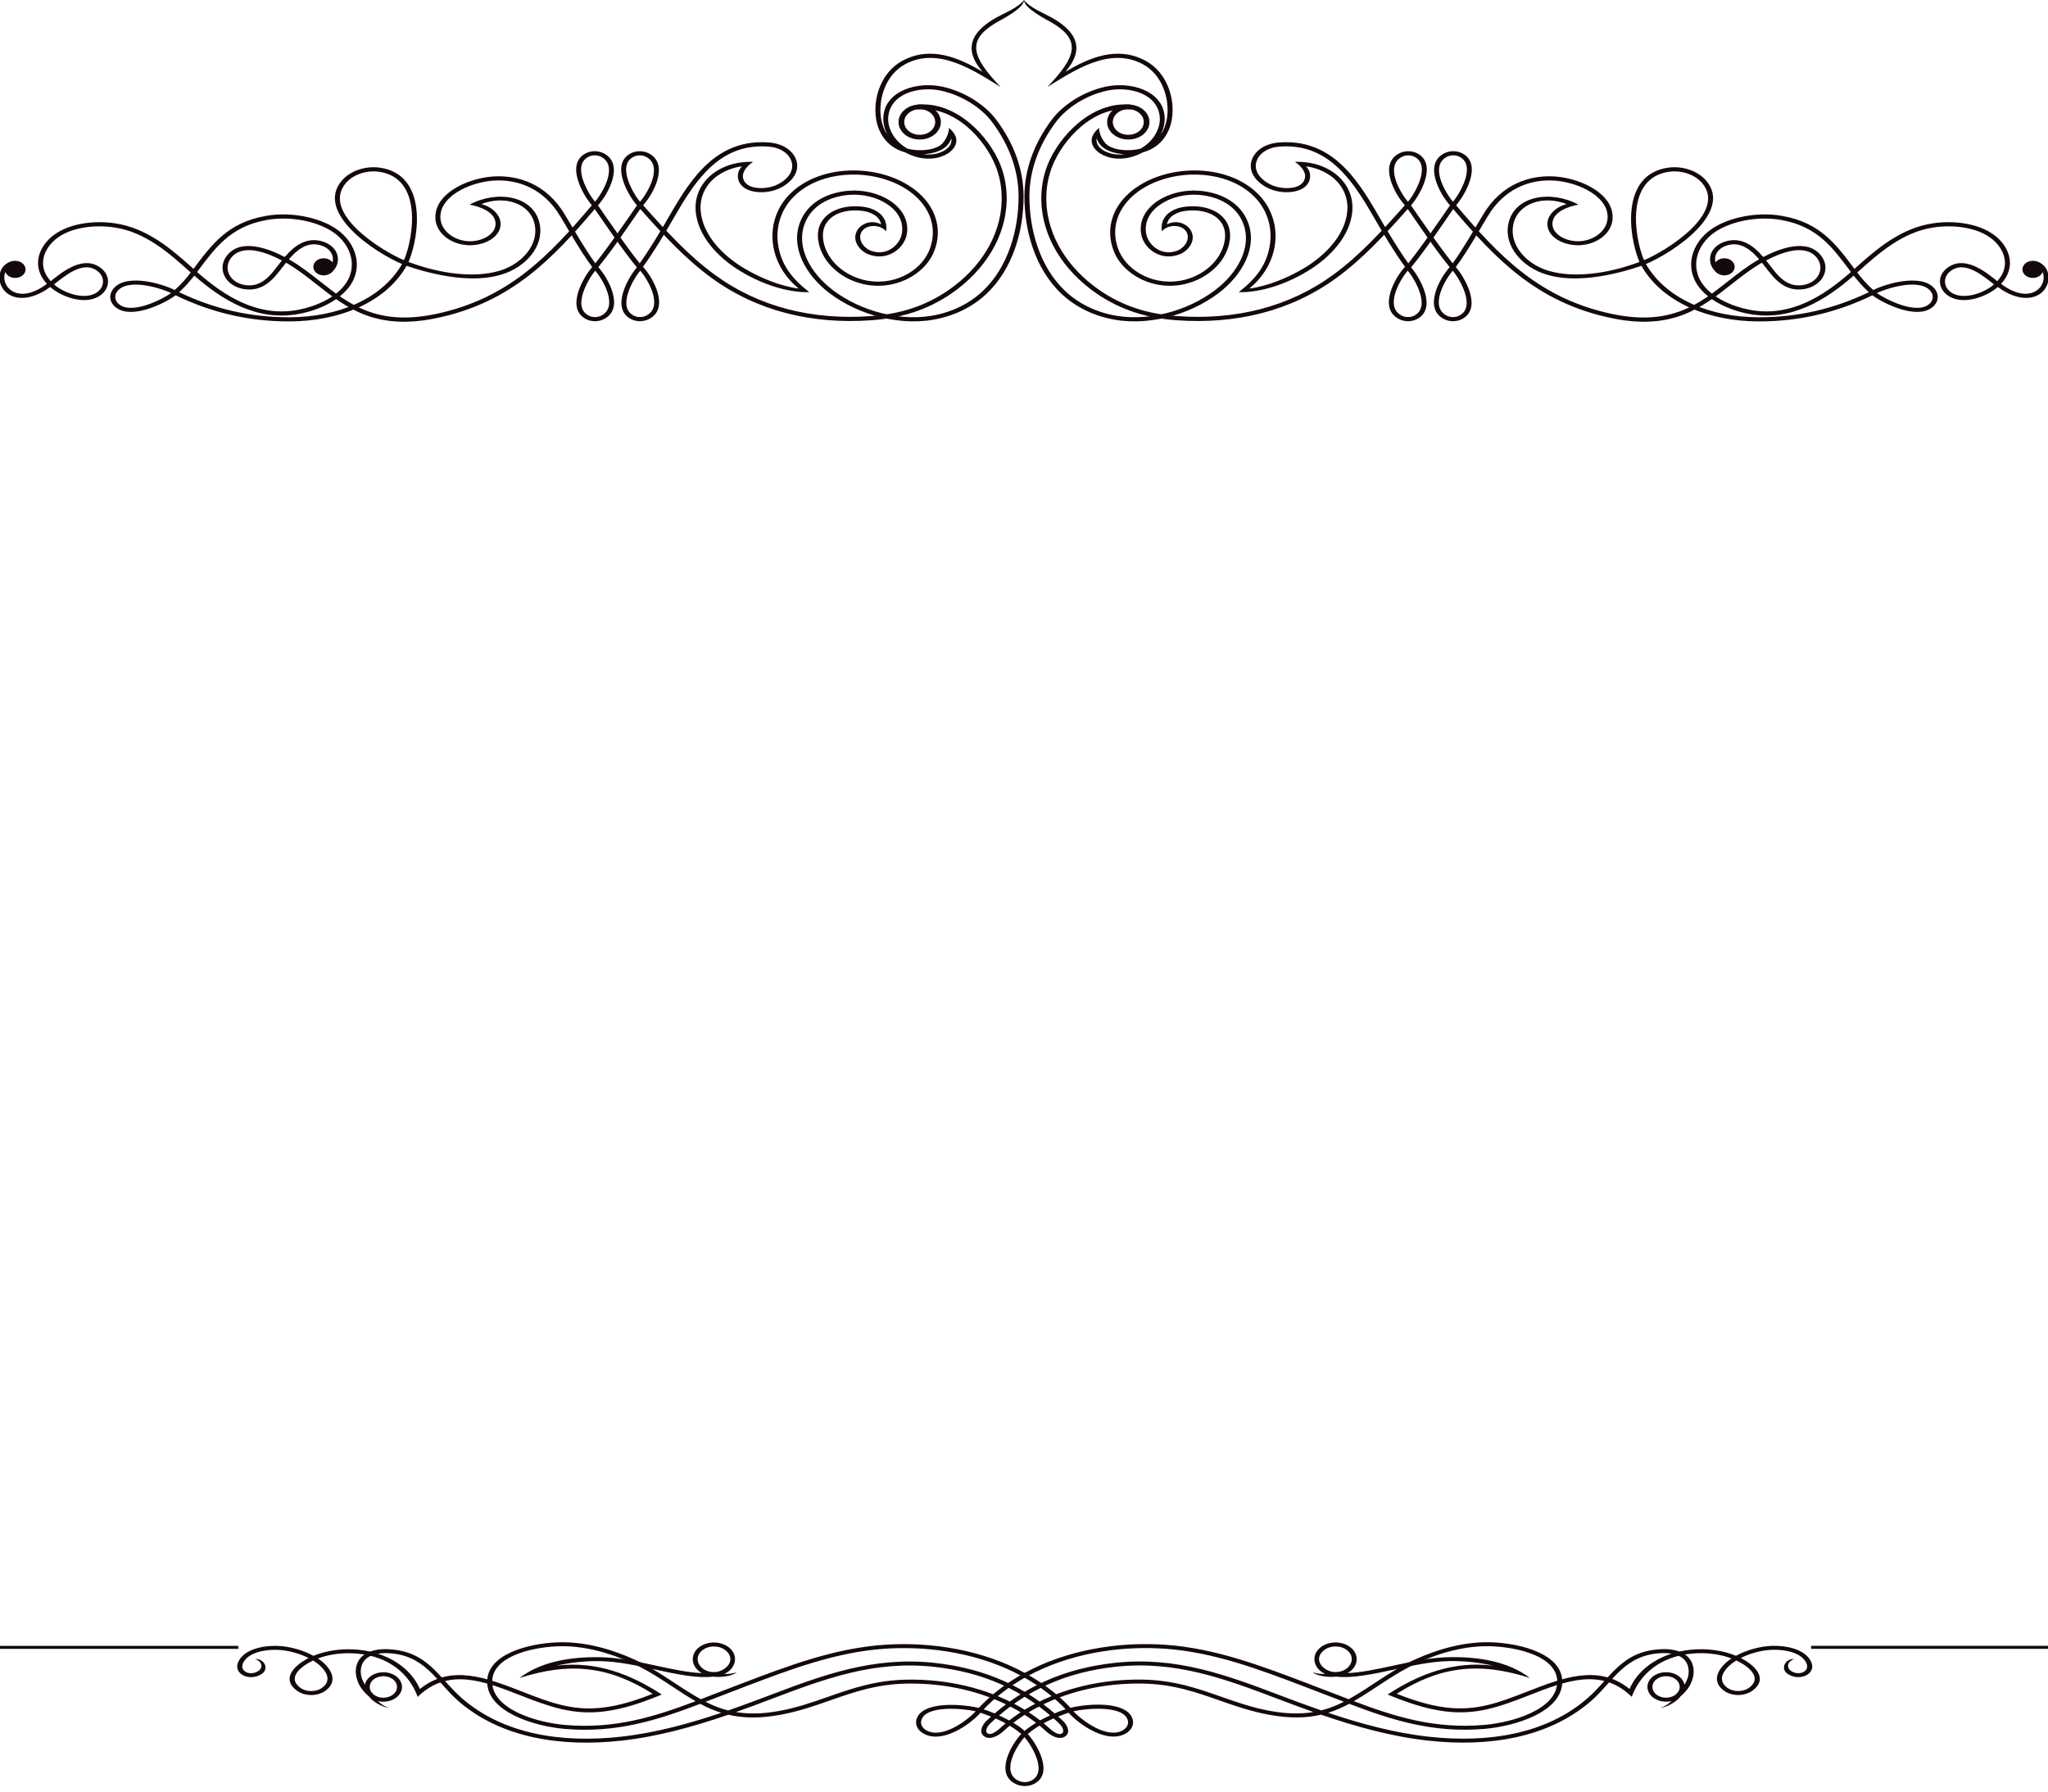 <?xml version="1.0" encoding="utf-8"?>
<!--
ID: 006
Skin Name: Vintage Frame
Description: Vintage frame skin file
Create Date: 10/12/2014
Version:1.0
Paddings: 90,0,40,0
-->
<!DOCTYPE svg PUBLIC "-//W3C//DTD SVG 1.0//EN" "http://www.w3.org/TR/2001/REC-SVG-20010904/DTD/svg10.dtd">
<svg version="1.0" id="Layer_1" xmlns="http://www.w3.org/2000/svg" xmlns:xlink="http://www.w3.org/1999/xlink" x="0px" y="0px"
	 width="640px" height="560px" viewBox="0 0 640 560" enable-background="new 0 0 640 560" xml:space="preserve">
<path fill-rule="evenodd" clip-rule="evenodd" fill="#13090A" d="M306.431,535.348c-3.432,3.843-12.345,10.065-18.178,6.313
	c-1.604-1.033-2.336-2.723-1.837-4.313c1.901-6.05,15.607-4.577,19.997-3.357c2.549,0.71,5.276,1.901,7.653,3.094
	c2.091,1.044,4.529,2.45,6.109,3.965c1.542-1.353,4.3-3.068,6.111-3.974c2.854-1.427,5.839-2.723,9.037-3.437
	c5.28-1.175,16.857-1.889,18.616,3.699c0.499,1.589-0.231,3.28-1.836,4.313c-5.854,3.766-14.836-2.557-18.181-6.313
	c-2.516,0.893-4.726,1.743-6.802,2.782c-2.056,1.027-3.983,2.246-5.944,3.876c2.734,2.96,8.403,12.36,1.935,15.617
	c-1.747,0.88-4.011,0.872-5.76,0c-6.487-3.235-1.496-12.101,1.792-15.634c-1.952-1.619-3.867-2.827-5.912-3.852
	C311.156,537.089,308.942,536.237,306.431,535.348L306.431,535.348z M304.905,534.905c-3.283-0.771-15.433-2.148-16.97,2.737
	c-0.353,1.129,0.164,2.326,1.304,3.058C294.087,543.816,302.045,537.994,304.905,534.905L304.905,534.905z M320.155,542.989
	c-2.567,2.877-7.383,10.875-1.97,13.577c1.244,0.619,2.842,0.629,4.085,0.004C327.646,553.864,322.127,545.201,320.155,542.989
	L320.155,542.989z M335.444,534.896c2.811,3.023,10.806,8.924,15.672,5.794c1.136-0.732,1.657-1.93,1.301-3.059
	C350.881,532.746,338.732,534.121,335.444,534.896z"/>
<path fill-rule="evenodd" clip-rule="evenodd" fill="#13090A" d="M518.861,533.835c2.542-0.824,4.222-2.628,5.165-4.498
	c2.558-2.37,4.308-5.294,3.478-8.475c-0.79-3.022-4.009-4.229-7.683-4.16c-12.212,0.233-15.688,8.993-22.624,14.997
	c-13.335,11.55-32.016,14.462-50.962,12.364c-11.57-1.28-22.718-4.437-33.387-8.097c-4.468,1.042-9.647,1.225-16.17,0.037
	c-5.774-1.049-10.758-2.799-15.706-4.535c-7.291-2.559-14.513-5.091-24.045-5.238c-12.516-0.19-24.155,2.712-33.512,7.864
	c-3.661,2.015-6.987,4.393-9.894,7.066c-1.266,1.169-4.007,2.932-5.957,1.568c-1.858-1.301-0.527-3.684,0.76-4.896
	c5.676-5.365,11.789-9.45,18.413-12.408c6.635-2.963,13.774-4.793,21.493-5.648c19.331-2.139,35.108,3.83,51.642,10.085
	c4.319,1.635,8.633,3.252,13.016,4.767c2.558-0.642,4.874-1.582,7.083-2.706c-4.228-1.632-8.459-3.262-12.701-4.875
	c-13.634-5.182-28.017-10.648-43.198-11.703c-6.508-0.451-13.132-0.169-19.538,0.838c-14.979,2.356-28.476,8.688-37.748,18.755
	l-1.271-0.727c9.518-10.331,23.36-16.829,38.719-19.243c6.547-1.031,13.312-1.316,19.966-0.855
	c15.466,1.068,29.986,6.59,43.751,11.821c4.515,1.716,9.012,3.463,13.519,5.19c7.081-3.94,13.082-8.938,20.646-12.38
	c7.314-3.323,15.846-5.776,24.401-5.393c8.969,0.4,21.733,3.707,21.687,12.352c-0.053,9.346-14.536,13.852-24.179,14.687
	c-16.244,1.41-29.149-2.777-42.401-7.833c-2.074,1.115-4.23,2.081-6.574,2.811c10.051,3.378,20.54,6.272,31.398,7.473
	c18.438,2.04,36.604-0.724,49.592-11.973c7.339-6.355,10.735-15.152,23.744-15.399c4.444-0.084,8.31,1.527,9.254,5.147
	c0.875,3.357-0.816,7.169-3.854,9.561C524.106,531.822,521.099,533.563,518.861,533.835L518.861,533.835z M410.46,535.137
	c-3.782-1.336-7.522-2.747-11.263-4.16c-16.313-6.174-31.881-12.063-50.754-9.976c-7.525,0.835-14.476,2.615-20.931,5.501
	c-6.461,2.882-12.433,6.876-17.988,12.125c-0.652,0.617-2.041,2.395-0.924,3.178c1.11,0.778,3.175-0.934,3.73-1.445
	c2.995-2.757,6.417-5.206,10.188-7.281c9.615-5.295,21.573-8.28,34.431-8.084c9.852,0.151,17.217,2.737,24.654,5.346
	c4.873,1.711,9.776,3.432,15.424,4.46C402.291,535.756,406.649,535.77,410.46,535.137L410.46,535.137z M423.082,531.739
	c12.769,4.84,25.268,8.767,40.779,7.419c8.726-0.754,22.731-4.807,22.778-13.461c0.043-7.914-12.178-10.753-20.21-11.11
	c-8.249-0.372-16.48,2.023-23.536,5.229C435.631,523.119,429.796,527.852,423.082,531.739z"/>
<path fill-rule="evenodd" clip-rule="evenodd" fill="#13090A" d="M417.539,524.055c-1.966,0.314-5.847-0.092-7.293-1.318
	c1.213,0.346,2.772,0.589,3.835,0.454c-3.658-1.633-4.558-5.789-1.419-8.269c2.593-2.048,6.8-2.044,9.39,0.004
	c2.956,2.337,2.358,6.242-0.945,8.03c4.184-0.146,9.225-1.229,14.404-2.345c5.769-1.243,11.599-2.552,17.619-2.635
	c9.146-0.128,18.322,1.402,24.981,6.516c-15.85-5.092-28.009-3.68-41.634,4.929c4.905,1.943,10.061,3.646,15.52,4.306
	c9.418,1.137,16.448-1.542,25.106-4.922c11.255-4.393,22.405-8.744,32.123-0.882c2.97-6.777,10.237-11.4,19.193-12.275
	c4.765-0.466,9.801,0.135,14.068,1.905c3.221-1.75,7.404-2.988,11.337-3.11c4.585-0.133,10.163,1.091,12.051,4.774
	c2.135,4.167-3.875,6.611-7.479,3.799c-1.896-1.523-0.68-4.48,2.287-4.49c-2.65,1.171-2.071,2.92-1.187,3.61
	c2.435,1.9,6.396,0.414,4.926-2.456c-1.62-3.159-6.623-4.122-10.536-4c-3.397,0.104-6.999,1.11-9.888,2.564
	c4.18,2.127,8.68,6.242,3.88,10.036c-2.595,2.045-6.8,2.043-9.391-0.004c-4.147-3.277-0.922-7.581,2.609-9.893
	c-3.844-1.448-8.276-1.919-12.488-1.508c-9.703,0.948-16.001,6.214-18.691,13.5c-9.58-9.331-20.786-4.887-32.12-0.464
	c-8.976,3.503-16.273,6.217-26.035,5.039c-6.46-0.778-12.375-2.949-18.128-5.288c9.488-6.216,20.341-10.589,32.936-9.031
	c-4.34-0.979-8.9-1.486-13.416-1.423c-5.881,0.084-11.602,1.381-17.235,2.594C429.122,523.267,422.556,524.678,417.539,524.055
	L417.539,524.055z M413.767,515.798c-3.137,2.476-1.155,5.786,2.319,6.711c1.325,0.271,2.774,0.103,3.941-0.483
	c2.515-1.272,3.429-4.24,0.913-6.229C418.962,514.233,415.744,514.238,413.767,515.798L413.767,515.798z M524.767,524.036
	c-2.273-1.795-5.962-1.8-8.236-0.003c-2.276,1.797-2.281,4.709-0.006,6.508c2.147,1.695,5.567,1.794,7.854,0.281
	C527.004,529.09,527.185,525.947,524.767,524.036L524.767,524.036z M517.633,524.908c-1.663,1.312-1.66,3.448,0,4.76
	c1.609,1.271,4.196,1.31,5.864,0.118c1.807-1.292,1.888-3.513,0.162-4.878C521.997,523.596,519.293,523.598,517.633,524.908
	L517.633,524.908z M542.603,519.017c-2.999,1.825-6.585,5.559-3.004,8.387c1.976,1.563,5.194,1.562,7.174,0
	C550.861,524.175,546.053,520.632,542.603,519.017z"/>
<rect x="565.974" y="514.439" fill-rule="evenodd" clip-rule="evenodd" fill="#13090A" width="74.378" height="0.938"/>
<path fill-rule="evenodd" clip-rule="evenodd" fill="#13090A" d="M121.587,533.846c-2.543-0.825-4.223-2.629-5.166-4.496
	c-2.558-2.372-4.309-5.297-3.479-8.479c0.789-3.021,4.007-4.228,7.683-4.158c12.212,0.231,15.691,8.991,22.624,14.999
	c13.336,11.55,32.016,14.461,50.963,12.362c11.567-1.279,22.716-4.438,33.386-8.1c4.468,1.045,9.648,1.228,16.17,0.042
	c5.772-1.053,10.756-2.8,15.704-4.537c7.292-2.558,14.513-5.092,24.047-5.238c12.517-0.193,24.155,2.714,33.511,7.864
	c3.663,2.016,6.988,4.394,9.895,7.068c1.265,1.17,4.008,2.933,5.955,1.566c1.856-1.303,0.528-3.683-0.757-4.896
	c-5.679-5.365-11.792-9.451-18.418-12.409c-6.632-2.962-13.77-4.795-21.488-5.647c-19.333-2.14-35.112,3.828-51.646,10.086
	c-4.317,1.632-8.63,3.252-13.014,4.767c-2.557-0.644-4.874-1.583-7.084-2.71c4.23-1.63,8.461-3.26,12.702-4.871
	c13.635-5.186,28.018-10.652,43.2-11.706c6.508-0.45,13.13-0.168,19.538,0.839c14.977,2.354,28.477,8.689,37.746,18.755l1.27-0.726
	c-9.514-10.33-23.358-16.829-38.715-19.245c-6.548-1.029-13.313-1.313-19.965-0.855c-15.468,1.068-29.987,6.591-43.753,11.821
	c-4.514,1.716-9.011,3.464-13.517,5.191c-7.083-3.94-13.083-8.938-20.648-12.378c-7.314-3.326-15.847-5.776-24.401-5.395
	c-8.97,0.402-21.735,3.703-21.687,12.351c0.051,9.344,14.537,13.853,24.178,14.689c16.244,1.409,29.151-2.779,42.402-7.838
	c2.074,1.119,4.232,2.083,6.573,2.811c-10.052,3.382-20.54,6.275-31.397,7.478c-18.439,2.039-36.605-0.726-49.592-11.975
	c-7.341-6.356-10.735-15.152-23.747-15.397c-4.444-0.084-8.307,1.524-9.251,5.145c-0.876,3.357,0.818,7.169,3.851,9.561
	C116.342,531.834,119.348,533.574,121.587,533.846L121.587,533.846z M229.984,535.144c3.786-1.329,7.525-2.743,11.262-4.157
	c16.316-6.172,31.884-12.062,50.758-9.973c7.523,0.83,14.476,2.613,20.931,5.496c6.459,2.886,12.432,6.879,17.988,12.129
	c0.648,0.615,2.041,2.393,0.925,3.177c-1.11,0.776-3.177-0.934-3.734-1.448c-2.991-2.753-6.415-5.202-10.187-7.279
	c-9.616-5.295-21.574-8.277-34.431-8.08c-9.852,0.15-17.217,2.735-24.653,5.344c-4.875,1.709-9.778,3.432-15.424,4.456
	C238.156,535.767,233.798,535.781,229.984,535.144L229.984,535.144z M217.364,531.749c-12.768,4.84-25.268,8.768-40.778,7.422
	c-8.727-0.756-22.732-4.81-22.779-13.462c-0.043-7.916,12.179-10.754,20.211-11.115c8.249-0.369,16.481,2.027,23.537,5.232
	C204.815,523.128,210.651,527.864,217.364,531.749z"/>
<path fill-rule="evenodd" clip-rule="evenodd" fill="#13090A" d="M222.909,524.063c1.966,0.319,5.848-0.09,7.292-1.317
	c-1.213,0.349-2.771,0.589-3.835,0.458c3.659-1.637,4.558-5.792,1.418-8.272c-2.591-2.046-6.798-2.041-9.386,0.003
	c-2.956,2.336-2.36,6.243,0.944,8.032c-4.182-0.147-9.223-1.232-14.402-2.346c-5.771-1.24-11.602-2.551-17.622-2.635
	c-9.146-0.128-18.322,1.404-24.982,6.516c15.849-5.091,28.011-3.678,41.637,4.929c-4.906,1.943-10.063,3.649-15.522,4.309
	c-9.416,1.132-16.449-1.544-25.108-4.924c-11.254-4.391-22.403-8.743-32.123-0.88c-2.968-6.78-10.237-11.402-19.191-12.275
	c-4.767-0.466-9.802,0.13-14.071,1.902c-3.218-1.752-7.401-2.985-11.335-3.106c-4.585-0.139-10.164,1.087-12.05,4.771
	c-2.137,4.167,3.874,6.612,7.478,3.801c1.899-1.523,0.68-4.48-2.285-4.494c2.65,1.174,2.071,2.924,1.187,3.612
	c-2.435,1.901-6.396,0.412-4.927-2.453c1.62-3.161,6.624-4.125,10.536-4.003c3.397,0.104,6.999,1.111,9.889,2.567
	c-4.18,2.124-8.682,6.243-3.879,10.034c2.592,2.046,6.797,2.041,9.387-0.005c4.148-3.278,0.924-7.579-2.607-9.893
	c3.843-1.449,8.275-1.915,12.488-1.505c9.703,0.946,16.002,6.214,18.691,13.498c9.581-9.332,20.788-4.884,32.122-0.462
	c8.975,3.501,16.275,6.214,26.034,5.039c6.459-0.781,12.375-2.953,18.129-5.291c-9.489-6.214-20.341-10.589-32.936-9.028
	c4.339-0.98,8.9-1.486,13.416-1.423c5.879,0.083,11.602,1.378,17.236,2.591C211.325,523.275,217.893,524.689,222.909,524.063
	L222.909,524.063z M226.681,515.807c3.137,2.479,1.155,5.785-2.319,6.713c-1.327,0.273-2.774,0.104-3.942-0.484
	c-2.516-1.271-3.429-4.24-0.913-6.229C221.484,514.246,224.704,514.246,226.681,515.807L226.681,515.807z M115.678,524.047
	c2.274-1.796,5.963-1.801,8.239-0.004c2.275,1.796,2.279,4.711,0.006,6.507c-2.147,1.699-5.569,1.795-7.857,0.283
	C113.445,529.099,113.262,525.957,115.678,524.047L115.678,524.047z M122.813,524.92c1.663,1.313,1.66,3.448,0,4.76
	c-1.608,1.269-4.196,1.312-5.863,0.118c-1.806-1.291-1.89-3.515-0.163-4.878C118.449,523.606,121.153,523.611,122.813,524.92
	L122.813,524.92z M97.845,519.027c2.998,1.822,6.583,5.559,3.002,8.389c-1.977,1.561-5.197,1.561-7.173-0.003
	C89.585,524.186,94.396,520.645,97.845,519.027z"/>
<rect x="-0.007" y="514.452" fill-rule="evenodd" clip-rule="evenodd" fill="#13090A" width="74.479" height="0.936"/>
<path fill-rule="evenodd" clip-rule="evenodd" fill="#13090A" d="M357.276,34.281c2.744,2.271,2.537,6.005-0.441,8.066
	c-2.6,1.796-6.482,1.681-8.924-0.336c-2.584-2.137-2.58-5.601,0.008-7.735C350.502,32.143,354.694,32.146,357.276,34.281
	L357.276,34.281z M349.168,35.319c-1.885,1.56-1.883,4.097,0.004,5.657c1.826,1.51,4.766,1.555,6.662,0.141
	c2.045-1.538,2.145-4.177,0.18-5.799C354.129,33.756,351.057,33.761,349.168,35.319z"/>
<path fill-rule="evenodd" clip-rule="evenodd" fill="#13090A" d="M439.059,83.382c-1.535-2.096-3.145-4.531-4.768-7.139
	c-1.762-2.831-3.533-5.838-5.252-8.822c-3.346-5.806-6.969-11.575-11.66-15.695c-4.607-4.05-10.285-6.524-17.824-5.88
	c-3,0.255-5.711,1.765-6.73,4.147c-1.434,3.354,1.203,6.411,4.791,7.939c3.434,1.462,9.912,1.398,10.232-2.73
	c0.133-1.715-1.631-3.61-3.195-4.594c2.064-0.135,5.439,0.183,8.26,1.274c6.82,2.639,10.219,8.297,9.682,14.229
	c-0.691,7.626-6.781,14.301-14.035,18.685c-6.803,4.11-14.699,6.682-21.475,6.533c5.236-4.064,8.889-8.479,9.793-15.087
	c0.709-5.18-0.814-10.582-4.822-14.674c-9.322-9.518-28.254-9.025-38.012-0.371c-5.131,4.549-6.789,10.672-4.625,16.571
	c2.65,7.224,11.76,11.953,20.738,9.703c6.891-1.729,11.988-6.932,12.641-12.854c0.67-6.095-4.783-9.435-11.779-8.765
	c-3.051,0.29-5.836,1.605-6.361,4.28c3.941-2.128,8.693,0.943,8.021,4.811c-0.334,1.911-2.025,3.767-4.074,4.563
	c-5.865,2.279-11.219-1.79-11.99-6.353c-1.424-8.423,8.568-14.296,18.166-13.529c6.467,0.515,11.988,3.393,14.584,8.442
	c4.014,7.82-0.26,16.485-6.963,22.257c-8.357,7.196-21.928,11.693-33.963,9.622c-6.447-1.106-12.18-3.884-16.555-7.952
	c-8.555-7.955-11.763-20.13-11.752-30.611c0.009-8.479,3.057-16.542,8.383-23.75c3.65-4.941,10.109-9.005,16.859-10.508
	c6.811-1.518,15.178,0.435,17.791,6.17c1.275,2.801,0.961,6.061-0.43,8.796c0.982-1.469,1.615-3.18,1.922-4.999
	c0.975-5.826-1.242-13.601-7.479-16.994c-10.461-5.69-21.727,2.102-29.873,7.101c9.07-9.514,10.605-14.568,1.59-19.998
	C327.186,6.173,320,2.675,320,0c1.863,2.54,6.695,4.277,9.594,6.041c6.914,4.204,9.404,9.398,3.342,16.419
	c7.424-4.48,16.283-8.236,25.1-3.44c6.754,3.674,9.23,11.926,8.17,18.25c-0.385,2.3-1.262,4.456-2.684,6.239
	c-1.51,1.895-3.625,3.361-6.396,4.123c-3.188,1.77-7.104,2.529-10.689,1.501c-4.662-1.333-7.654-5.493-2.895-9.199
	c-0.361,1.342,1.15,4.495,2.564,5.446c2.713,1.824,7.162,1.899,10.344,1.073c4.76-2.742,7.389-8.006,5.248-12.701
	c-2.34-5.14-9.906-6.717-15.92-5.377c-6.359,1.418-12.486,5.272-15.926,9.93c-5.178,7.005-8.148,14.84-8.156,23.078
	c-0.014,10.217,3.088,22.062,11.359,29.75c4.154,3.86,9.584,6.495,15.703,7.548c11.521,1.983,24.52-2.37,32.512-9.252
	c6.27-5.399,10.416-13.528,6.654-20.854c-2.369-4.61-7.396-7.192-13.293-7.665c-8.564-0.682-17.748,4.472-16.465,12.067
	c0.621,3.69,4.875,7.262,9.771,5.359c1.568-0.612,2.918-2.108,3.189-3.587c0.748-4.107-5.201-5.533-8.059-2.471
	c-0.613-4.4,2.711-7.232,7.771-7.714c7.977-0.763,14.273,3.252,13.514,10.168c-0.709,6.447-6.244,12.093-13.744,13.974
	c-9.805,2.456-19.785-2.66-22.689-10.564c-2.322-6.34-0.539-12.939,4.977-17.828c10.4-9.222,30.451-9.692,40.371,0.438
	c4.271,4.359,5.924,10.108,5.166,15.63c-0.699,5.105-3.438,10.098-8.055,13.824c5.471-0.681,12.045-3.308,17.252-6.455
	c6.885-4.16,12.742-10.5,13.398-17.736c0.492-5.402-2.551-10.551-8.781-12.962c-1.297-0.503-2.684-0.864-4.094-1.076
	c0.865,0.959,1.348,2.103,1.254,3.307c-0.393,5.098-7.996,5.72-12.51,3.797c-4.297-1.829-7.246-5.554-5.551-9.519
	c1.219-2.852,4.441-4.697,8.047-5.003c8.109-0.693,14.197,1.951,19.125,6.279c4.848,4.257,8.537,10.127,11.936,16.025
	c1.734,3.01,3.504,6.017,5.229,8.786c1.514,2.428,3,4.697,4.422,6.66c4.623-5.877,8.805-12.028,13.02-18.117
	c-3.287-3.655-8.289-12.885-1.84-16.25c1.73-0.905,3.973-0.912,5.703,0c6.422,3.38,0.762,13.156-1.959,16.211
	c6.709,7.928,13.223,15.202,20.84,21.088c7.703,5.954,16.566,10.504,27.961,12.903c18.295,3.853,27.15-3.118,36.043-10.117
	c3.137-2.471,6.281-4.947,9.844-6.98c-2.326-2.689-5.723-5.87-10.316-4.245c-1.652,0.584-2.975,1.789-3.322,3.267
	c-0.326,1.373-0.08,3.107,1.928,4.555l-1.123,0.902c-2.381-1.696-2.764-3.942-2.346-5.705c0.449-1.897,2.119-3.458,4.25-4.21
	c5.434-1.92,9.438,1.477,12.234,4.722c5.219-2.735,14.164-6.121,18.355-0.036c1.416,2.058,1.424,4.588,0.088,6.633
	c-1.836,2.808-5.912,4.191-9.699,3.284c-4.365-1.153-6.756-5.167-9.156-8.1c-3.48,1.986-6.572,4.422-9.658,6.852
	c-9.205,7.247-18.377,14.465-37.506,10.437c-11.674-2.457-20.752-7.12-28.643-13.218c-7.584-5.86-14.049-13.03-20.674-20.84
	c-4.258,6.121-8.393,12.387-13.162,18.238c2.697,3.064,8.27,12.769,1.885,16.131c-1.729,0.91-3.971,0.903-5.703,0
	C430.67,96.329,435.733,87.031,439.059,83.382L439.059,83.382z M346.944,47.913c1.449,0.416,2.969,0.487,4.465,0.286
	c-2.229-0.121-4.531-0.632-6.289-1.814c-1.17-0.787-2.041-1.839-2.41-3.19C342.297,45.558,344.524,47.221,346.944,47.913
	L346.944,47.913z M439.926,84.599c-2.537,2.966-7.279,11.233-1.943,14.019c1.225,0.638,2.803,0.65,4.027,0.005
	C447.315,95.827,441.87,86.884,439.926,84.599L439.926,84.599z M454.061,63.054c1.947-2.286,7.389-11.229,2.088-14.023
	c-1.229-0.645-2.805-0.634-4.029,0.005C446.784,51.822,451.528,60.086,454.061,63.054L454.061,63.054z M551.917,81.4
	c2.178,2.657,4.369,6.526,8.309,7.577c3.061,0.733,6.377-0.389,7.859-2.662c1.082-1.659,1.08-3.709-0.07-5.382
	C564.395,75.676,556.153,79.189,551.917,81.4z"/>
<path fill-rule="evenodd" clip-rule="evenodd" fill="#13090A" d="M623.125,88.873c-2.996-2.232-9.109-7.845-13.758-4.007
	c-2.086,1.723-2.08,4.526,0.002,6.248C613.157,94.246,620.387,91.442,623.125,88.873L623.125,88.873z M608.26,92.027
	c-2.699-2.232-2.693-5.85,0.006-8.077c5.457-4.509,12.236,0.994,15.879,3.938c3.188-3.463,3.135-7.694,0.242-11.32
	c-4.186-5.248-12.959-6.518-19.951-5.502c-10.051,1.454-17.422,8.203-24.051,14.113c1.484,1.913,3.08,3.778,5,5.47
	c5.059-2.46,16.295-5.292,19.604,0.197c0.916,1.517,0.697,3.356-0.578,4.689c-4.711,4.933-15.879-0.685-19.291-3.226
	c-11.109,5.345-22.738,8.196-35.615,8.155c-15.363-0.046-29.918-5.791-36.568-17.371c-8.684,2.934-20.449,5.544-29.678,2.725
	c-7.652-2.338-13.387-8.949-11.883-15.935c1.906-8.849,13.457-10.512,21.867-5.922c-3.506,0.642-7.471,2.281-8.039,5.278
	c-0.719,3.796,4.203,6.569,8.949,6.118c4.664-0.446,9.154-4.044,8.068-9.024c-1.289-5.893-10.045-9.482-16.566-9.887
	c-7.307-0.453-15.387,2.322-20.637,10.993c-3.254,5.382-6.303,10.896-10.084,16.044c2.729,3.052,8.416,12.853,1.982,16.238
	c-1.73,0.911-3.971,0.903-5.703,0c-6.434-3.359-1.463-12.567,1.809-16.222c-4.729-5.846-8.85-12.073-13.102-18.168
	c-7.254,8.148-14.109,15.58-22.262,21.528c-14.193,10.354-31.285,14.561-49.867,13.248c-9.387-0.661-17.6-3.203-25.129-8.376
	c-10.404-7.15-17.029-17.754-17.254-29.127c-0.074-3.718,0.545-7.477,1.936-11.018c3.363-8.551,13.477-20.034,26.016-18.873
	l-0.166,1.463c-11.688-1.154-21.105,9.584-24.336,17.743c-1.352,3.43-1.959,7.06-1.885,10.664
	c0.217,10.991,6.629,21.244,16.689,28.153c7.283,5.006,15.188,7.44,24.256,8.077c18.158,1.282,34.83-2.801,48.705-12.925
	c8.162-5.957,15.061-13.48,22.398-21.734c-3.512-3.925-8.102-12.915-1.801-16.205c1.732-0.905,3.973-0.912,5.703,0
	c6.436,3.386,0.74,13.193-1.99,16.246c4.232,6.084,8.396,12.241,13.023,18.121c3.578-4.984,6.527-10.276,9.662-15.456
	c5.594-9.243,14.279-12.196,22.152-11.707c7.256,0.451,16.568,4.453,17.988,10.95c1.289,5.907-3.963,10.006-9.447,10.503
	c-5.66,0.515-11.566-2.74-10.656-7.565c0.352-1.844,2.285-4.315,5.949-5.244c-7.393-2.871-15.285-0.198-16.684,6.309
	c-1.371,6.368,3.926,12.369,10.877,14.493c7.953,2.432,18.727,0.953,28.533-2.712c-3.502-8.247-5.859-27.362,8.943-29.478
	c4.451-0.638,9.232,0.953,11.861,3.995c8.689,10.051-10.547,22.71-18.791,26.125c6.486,11.129,20.283,16.597,35.158,16.643
	c12.475,0.039,23.732-2.689,34.518-7.835c-1.809-1.628-3.326-3.385-4.734-5.188c-8.627,7.529-19.518,14.482-32.844,11.949
	c-5.986-1.138-12.25-4.021-15.551-8.419c-4.902-6.526-1.979-15.111,5.877-19.248c5.723-3.013,13.479-4.132,20.129-2.952
	c11.877,2.105,16.775,8.749,22.625,16.561c6.764-6.063,14.389-12.771,24.641-14.255c7.611-1.1,16.992,0.386,21.529,6.072
	c3.275,4.104,3.281,8.965-0.35,12.861c2.283,1.813,6.578,4.128,10.154,2.615c4.195-1.778,4.318-7.803-0.299-8.626l0.795-1.112
	c5.545,1.176,5.561,8.795,0.213,10.954c-4.168,1.685-9.033-0.691-11.881-2.845C620.651,92.933,612.772,95.759,608.26,92.027
	L608.26,92.027z M578.42,85.021c-5.67-7.518-10.314-14.228-21.846-16.273c-6.252-1.108-13.586-0.055-18.963,2.775
	c-7.117,3.749-9.855,11.528-5.389,17.475c3.066,4.083,8.941,6.771,14.572,7.841C559.665,99.286,570.159,92.284,578.42,85.021
	L578.42,85.021z M586.514,91.604c2.553,1.829,12.773,7.207,16.672,3.132c0.9-0.943,1.045-2.24,0.398-3.313
	C600.833,86.858,590.67,89.673,586.514,91.604L586.514,91.604z M513.752,81.327c7.273-3.033,26.078-14.948,18.111-24.17
	c-2.285-2.639-6.467-4.019-10.322-3.466C507.942,55.632,510.665,73.937,513.752,81.327L513.752,81.327z M453.989,84.609
	c-2.533,2.964-7.277,11.233-1.941,14.017c1.225,0.641,2.803,0.651,4.027,0.007C461.377,95.838,455.936,86.894,453.989,84.609
	L453.989,84.609z M439.997,63.062c1.947-2.284,7.389-11.227,2.088-14.02c-1.225-0.646-2.805-0.635-4.029,0.004
	C432.844,51.767,437.245,59.843,439.997,63.062z"/>
<ellipse fill-rule="evenodd" clip-rule="evenodd" fill="#13090A" cx="635.252" cy="84.202" rx="3.24" ry="2.676"/>
<path fill-rule="evenodd" clip-rule="evenodd" fill="#13090A" d="M537.993,85.98c-1.725-0.391-2.736-1.865-2.262-3.289
	c0.473-1.425,2.254-2.263,3.979-1.87c1.723,0.389,2.738,1.862,2.266,3.288C541.5,85.534,539.719,86.374,537.993,85.98z"/>
<path fill-rule="evenodd" clip-rule="evenodd" fill="#13090A" d="M282.725,34.281c-2.747,2.271-2.539,6.006,0.439,8.066
	c2.599,1.796,6.484,1.681,8.924-0.336c2.584-2.137,2.579-5.601-0.006-7.735C289.498,32.143,285.307,32.146,282.725,34.281
	L282.725,34.281z M290.828,35.319c1.888,1.56,1.885,4.097,0,5.657c-1.827,1.51-4.767,1.558-6.66,0.141
	c-2.052-1.538-2.147-4.177-0.185-5.799C285.871,33.756,288.943,33.761,290.828,35.319z"/>
<path fill-rule="evenodd" clip-rule="evenodd" fill="#13090A" d="M200.939,83.382c1.538-2.096,3.146-4.531,4.769-7.139
	c1.764-2.831,3.534-5.838,5.252-8.822c3.347-5.806,6.967-11.575,11.658-15.695c4.611-4.05,10.288-6.524,17.828-5.88
	c3.001,0.255,5.709,1.765,6.728,4.147c1.437,3.354-1.201,6.411-4.79,7.939c-3.436,1.462-9.912,1.398-10.23-2.73
	c-0.132-1.715,1.631-3.61,3.194-4.594c-2.063-0.135-5.44,0.183-8.259,1.274c-6.819,2.639-10.219,8.297-9.681,14.229
	c0.69,7.626,6.779,14.301,14.034,18.685c6.804,4.11,14.699,6.682,21.473,6.533c-5.235-4.064-8.886-8.479-9.791-15.087
	c-0.711-5.18,0.815-10.582,4.823-14.674c9.322-9.518,28.253-9.025,38.013-0.371c5.13,4.549,6.789,10.672,4.623,16.571
	c-2.651,7.224-11.757,11.953-20.739,9.703c-6.891-1.729-11.988-6.932-12.64-12.854c-0.671-6.095,4.782-9.435,11.779-8.765
	c3.051,0.29,5.836,1.605,6.363,4.28c-3.943-2.128-8.697,0.943-8.023,4.811c0.332,1.911,2.026,3.767,4.073,4.563
	c5.863,2.279,11.22-1.79,11.99-6.353c1.424-8.423-8.568-14.296-18.164-13.529c-6.469,0.515-11.99,3.393-14.585,8.442
	c-4.013,7.82,0.26,16.485,6.965,22.257c8.354,7.196,21.923,11.693,33.961,9.622c6.446-1.106,12.18-3.884,16.554-7.952
	c8.556-7.955,11.765-20.13,11.752-30.611c-0.009-8.479-3.056-16.542-8.382-23.75c-3.65-4.941-10.111-9.005-16.858-10.508
	c-6.81-1.518-15.181,0.435-17.792,6.17c-1.277,2.801-0.962,6.061,0.431,8.796c-0.985-1.469-1.617-3.18-1.922-4.999
	c-0.978-5.826,1.24-13.601,7.478-16.994c10.457-5.69,21.726,2.102,29.872,7.101c-9.07-9.514-10.603-14.568-1.589-19.998
	C312.815,6.173,320,2.675,320,0c-1.863,2.54-6.696,4.277-9.595,6.041c-6.913,4.204-9.405,9.398-3.342,16.419
	c-7.423-4.48-16.284-8.236-25.1-3.44c-6.754,3.674-9.228,11.926-8.168,18.25c0.385,2.3,1.263,4.456,2.683,6.239
	c1.508,1.895,3.624,3.361,6.398,4.123c3.188,1.77,7.103,2.529,10.689,1.501c4.659-1.333,7.651-5.493,2.892-9.199
	c0.361,1.342-1.148,4.495-2.562,5.446c-2.713,1.824-7.164,1.899-10.343,1.073c-4.762-2.742-7.389-8.006-5.25-12.701
	c2.337-5.14,9.907-6.717,15.92-5.377c6.357,1.418,12.485,5.272,15.926,9.93c5.175,7.005,8.146,14.84,8.156,23.078
	c0.011,10.217-3.091,22.062-11.361,29.75c-4.152,3.86-9.582,6.495-15.7,7.548c-11.523,1.983-24.522-2.37-32.516-9.252
	c-6.269-5.399-10.414-13.528-6.652-20.854c2.368-4.61,7.397-7.192,13.292-7.665c8.566-0.682,17.75,4.472,16.467,12.067
	c-0.624,3.69-4.878,7.262-9.77,5.359c-1.572-0.612-2.922-2.108-3.192-3.587c-0.749-4.106,5.201-5.533,8.058-2.471
	c0.615-4.4-2.71-7.232-7.771-7.714c-7.975-0.763-14.275,3.252-13.514,10.168c0.708,6.447,6.241,12.093,13.742,13.974
	c9.805,2.456,19.79-2.66,22.689-10.564c2.327-6.34,0.539-12.939-4.973-17.828c-10.4-9.222-30.454-9.692-40.374,0.438
	c-4.27,4.359-5.923,10.108-5.165,15.63c0.698,5.105,3.436,10.098,8.055,13.824c-5.474-0.681-12.047-3.308-17.255-6.455
	c-6.885-4.16-12.74-10.5-13.397-17.736c-0.492-5.402,2.549-10.551,8.779-12.962c1.299-0.503,2.686-0.864,4.096-1.076
	c-0.864,0.959-1.348,2.103-1.257,3.307c0.395,5.098,7.999,5.72,12.513,3.797c4.296-1.829,7.246-5.554,5.551-9.519
	c-1.221-2.852-4.442-4.697-8.048-5.003c-8.11-0.693-14.198,1.951-19.125,6.279c-4.847,4.257-8.536,10.127-11.935,16.025
	c-1.734,3.01-3.503,6.017-5.229,8.786c-1.513,2.428-3.003,4.697-4.421,6.66c-4.627-5.877-8.805-12.028-13.021-18.117
	c3.289-3.655,8.288-12.885,1.841-16.25c-1.732-0.905-3.974-0.912-5.704,0c-6.421,3.38-0.762,13.156,1.958,16.211
	c-6.708,7.928-13.222,15.202-20.839,21.088c-7.704,5.954-16.566,10.504-27.961,12.903c-18.294,3.853-27.149-3.118-36.042-10.117
	c-3.138-2.471-6.282-4.947-9.842-6.98c2.323-2.689,5.721-5.87,10.313-4.245c1.654,0.584,2.975,1.789,3.324,3.267
	c0.326,1.373,0.08,3.107-1.928,4.555l1.124,0.902c2.377-1.696,2.761-3.942,2.345-5.705c-0.45-1.897-2.123-3.458-4.252-4.21
	c-5.431-1.92-9.437,1.477-12.233,4.722c-5.217-2.735-14.165-6.121-18.354-0.036c-1.417,2.058-1.425,4.588-0.089,6.633
	c1.834,2.808,5.912,4.191,9.696,3.284c4.368-1.153,6.757-5.167,9.159-8.1c3.478,1.986,6.57,4.422,9.658,6.852
	c9.206,7.247,18.376,14.465,37.507,10.437c11.67-2.457,20.75-7.12,28.642-13.218c7.583-5.86,14.049-13.03,20.672-20.84
	c4.259,6.121,8.394,12.387,13.163,18.238c-2.698,3.064-8.27,12.769-1.885,16.131c1.73,0.91,3.972,0.903,5.704,0
	C209.329,96.329,204.266,87.031,200.939,83.382L200.939,83.382z M293.057,47.913c-1.452,0.416-2.971,0.487-4.464,0.286
	c2.226-0.121,4.53-0.632,6.289-1.814c1.17-0.787,2.036-1.839,2.407-3.19C297.702,45.558,295.477,47.221,293.057,47.913
	L293.057,47.913z M200.074,84.599c2.537,2.966,7.28,11.233,1.942,14.019c-1.223,0.638-2.802,0.65-4.026,0.005
	C192.686,95.827,198.129,86.884,200.074,84.599L200.074,84.599z M185.938,63.054c-1.946-2.286-7.389-11.229-2.085-14.023
	c1.226-0.645,2.804-0.634,4.028,0.005C193.218,51.822,188.473,60.086,185.938,63.054L185.938,63.054z M88.084,81.4
	c-2.177,2.657-4.372,6.526-8.308,7.577c-3.06,0.733-6.377-0.389-7.861-2.662c-1.083-1.659-1.082-3.709,0.07-5.382
	C75.606,75.676,83.848,79.189,88.084,81.4z"/>
<path fill-rule="evenodd" clip-rule="evenodd" fill="#13090A" d="M16.873,88.873c2.998-2.232,9.111-7.845,13.759-4.007
	c2.083,1.723,2.081,4.526-0.001,6.248C26.844,94.246,19.612,91.442,16.873,88.873L16.873,88.873z M31.741,92.027
	c2.697-2.232,2.692-5.85-0.005-8.077c-5.46-4.509-12.238,0.994-15.881,3.938c-3.188-3.463-3.136-7.694-0.244-11.32
	c4.185-5.248,12.958-6.518,19.955-5.502c10.049,1.454,17.421,8.203,24.045,14.113c-1.48,1.913-3.079,3.778-4.996,5.47
	c-5.057-2.46-16.293-5.292-19.603,0.197c-0.915,1.517-0.695,3.356,0.576,4.689c4.712,4.933,15.879-0.685,19.292-3.226
	c11.112,5.345,22.739,8.196,35.616,8.155c15.362-0.046,29.918-5.791,36.568-17.371c8.686,2.934,20.451,5.544,29.676,2.725
	c7.653-2.338,13.388-8.949,11.884-15.935c-1.906-8.849-13.456-10.512-21.866-5.922c3.507,0.642,7.47,2.281,8.038,5.278
	c0.719,3.796-4.204,6.569-8.948,6.118c-4.666-0.445-9.154-4.044-8.068-9.024c1.287-5.893,10.042-9.482,16.564-9.887
	c7.305-0.453,15.388,2.322,20.638,10.993c3.256,5.382,6.303,10.896,10.082,16.044c-2.727,3.052-8.414,12.853-1.98,16.238
	c1.73,0.911,3.971,0.903,5.702,0c6.434-3.359,1.462-12.567-1.811-16.222c4.729-5.846,8.853-12.073,13.105-18.168
	c7.254,8.148,14.109,15.58,22.26,21.528c14.193,10.354,31.287,14.561,49.868,13.248c9.386-0.661,17.599-3.203,25.128-8.376
	c10.405-7.15,17.029-17.754,17.255-29.127c0.073-3.718-0.543-7.477-1.935-11.018c-3.364-8.551-13.481-20.034-26.018-18.873
	l0.169,1.463c11.684-1.154,21.106,9.583,24.333,17.743c1.356,3.428,1.958,7.06,1.888,10.664
	c-0.219,10.991-6.633,21.244-16.692,28.153c-7.285,5.006-15.188,7.44-24.257,8.077c-18.158,1.282-34.829-2.801-48.703-12.925
	c-8.164-5.957-15.06-13.48-22.399-21.734c3.51-3.925,8.103-12.915,1.801-16.205c-1.731-0.905-3.974-0.912-5.704,0
	c-6.436,3.386-0.741,13.193,1.988,16.246c-4.229,6.084-8.395,12.241-13.021,18.121c-3.578-4.984-6.528-10.276-9.661-15.456
	c-5.595-9.243-14.281-12.196-22.153-11.707c-7.258,0.451-16.569,4.453-17.987,10.95c-1.288,5.907,3.96,10.007,9.445,10.503
	c5.659,0.515,11.569-2.74,10.656-7.565c-0.35-1.844-2.282-4.315-5.946-5.244c7.392-2.871,15.282-0.198,16.682,6.309
	c1.372,6.368-3.925,12.369-10.877,14.493c-7.954,2.432-18.729,0.953-28.534-2.712c3.5-8.247,5.859-27.362-8.944-29.478
	c-4.45-0.638-9.232,0.953-11.862,3.995c-8.687,10.051,10.549,22.71,18.793,26.125c-6.486,11.129-20.287,16.597-35.16,16.643
	c-12.475,0.039-23.731-2.689-34.519-7.835c1.81-1.628,3.329-3.385,4.737-5.188c8.625,7.529,19.515,14.482,32.841,11.949
	c5.984-1.138,12.25-4.021,15.553-8.419c4.903-6.526,1.977-15.111-5.879-19.248c-5.72-3.013-13.476-4.132-20.126-2.952
	c-11.879,2.105-16.777,8.749-22.626,16.561c-6.766-6.063-14.392-12.771-24.641-14.255c-7.609-1.1-16.991,0.386-21.529,6.072
	c-3.273,4.104-3.282,8.965,0.352,12.861c-2.285,1.813-6.581,4.129-10.154,2.615c-4.197-1.777-4.322-7.803,0.294-8.626l-0.79-1.112
	c-5.547,1.176-5.564,8.795-0.215,10.954c4.169,1.685,9.034-0.691,11.882-2.845C19.351,92.933,27.227,95.759,31.741,92.027
	L31.741,92.027z M61.578,85.021c5.672-7.518,10.314-14.228,21.849-16.273c6.252-1.108,13.584-0.055,18.96,2.775
	c7.117,3.749,9.856,11.528,5.389,17.475c-3.065,4.083-8.941,6.771-14.571,7.841C80.335,99.286,69.842,92.284,61.578,85.021
	L61.578,85.021z M53.488,91.604c-2.554,1.829-12.776,7.207-16.674,3.132c-0.9-0.943-1.043-2.24-0.399-3.313
	C39.167,86.858,49.328,89.673,53.488,91.604L53.488,91.604z M126.247,81.327c-7.274-3.033-26.079-14.948-18.109-24.17
	c2.281-2.639,6.463-4.019,10.322-3.466C132.059,55.632,129.335,73.937,126.247,81.327L126.247,81.327z M186.012,84.609
	c2.534,2.964,7.276,11.233,1.94,14.017c-1.223,0.641-2.802,0.651-4.027,0.007C178.623,95.838,184.064,86.894,186.012,84.609
	L186.012,84.609z M200.001,63.062c-1.945-2.284-7.388-11.227-2.085-14.02c1.226-0.646,2.803-0.635,4.028,0.004
	C207.155,51.767,202.754,59.843,200.001,63.062z"/>
<ellipse fill-rule="evenodd" clip-rule="evenodd" fill="#13090A" cx="4.747" cy="84.202" rx="3.237" ry="2.676"/>
<path fill-rule="evenodd" clip-rule="evenodd" fill="#13090A" d="M102.005,85.98c1.725-0.391,2.739-1.865,2.266-3.289
	c-0.473-1.425-2.257-2.263-3.98-1.87c-1.724,0.389-2.738,1.862-2.265,3.288C98.499,85.534,100.281,86.373,102.005,85.98z"/>
</svg>
